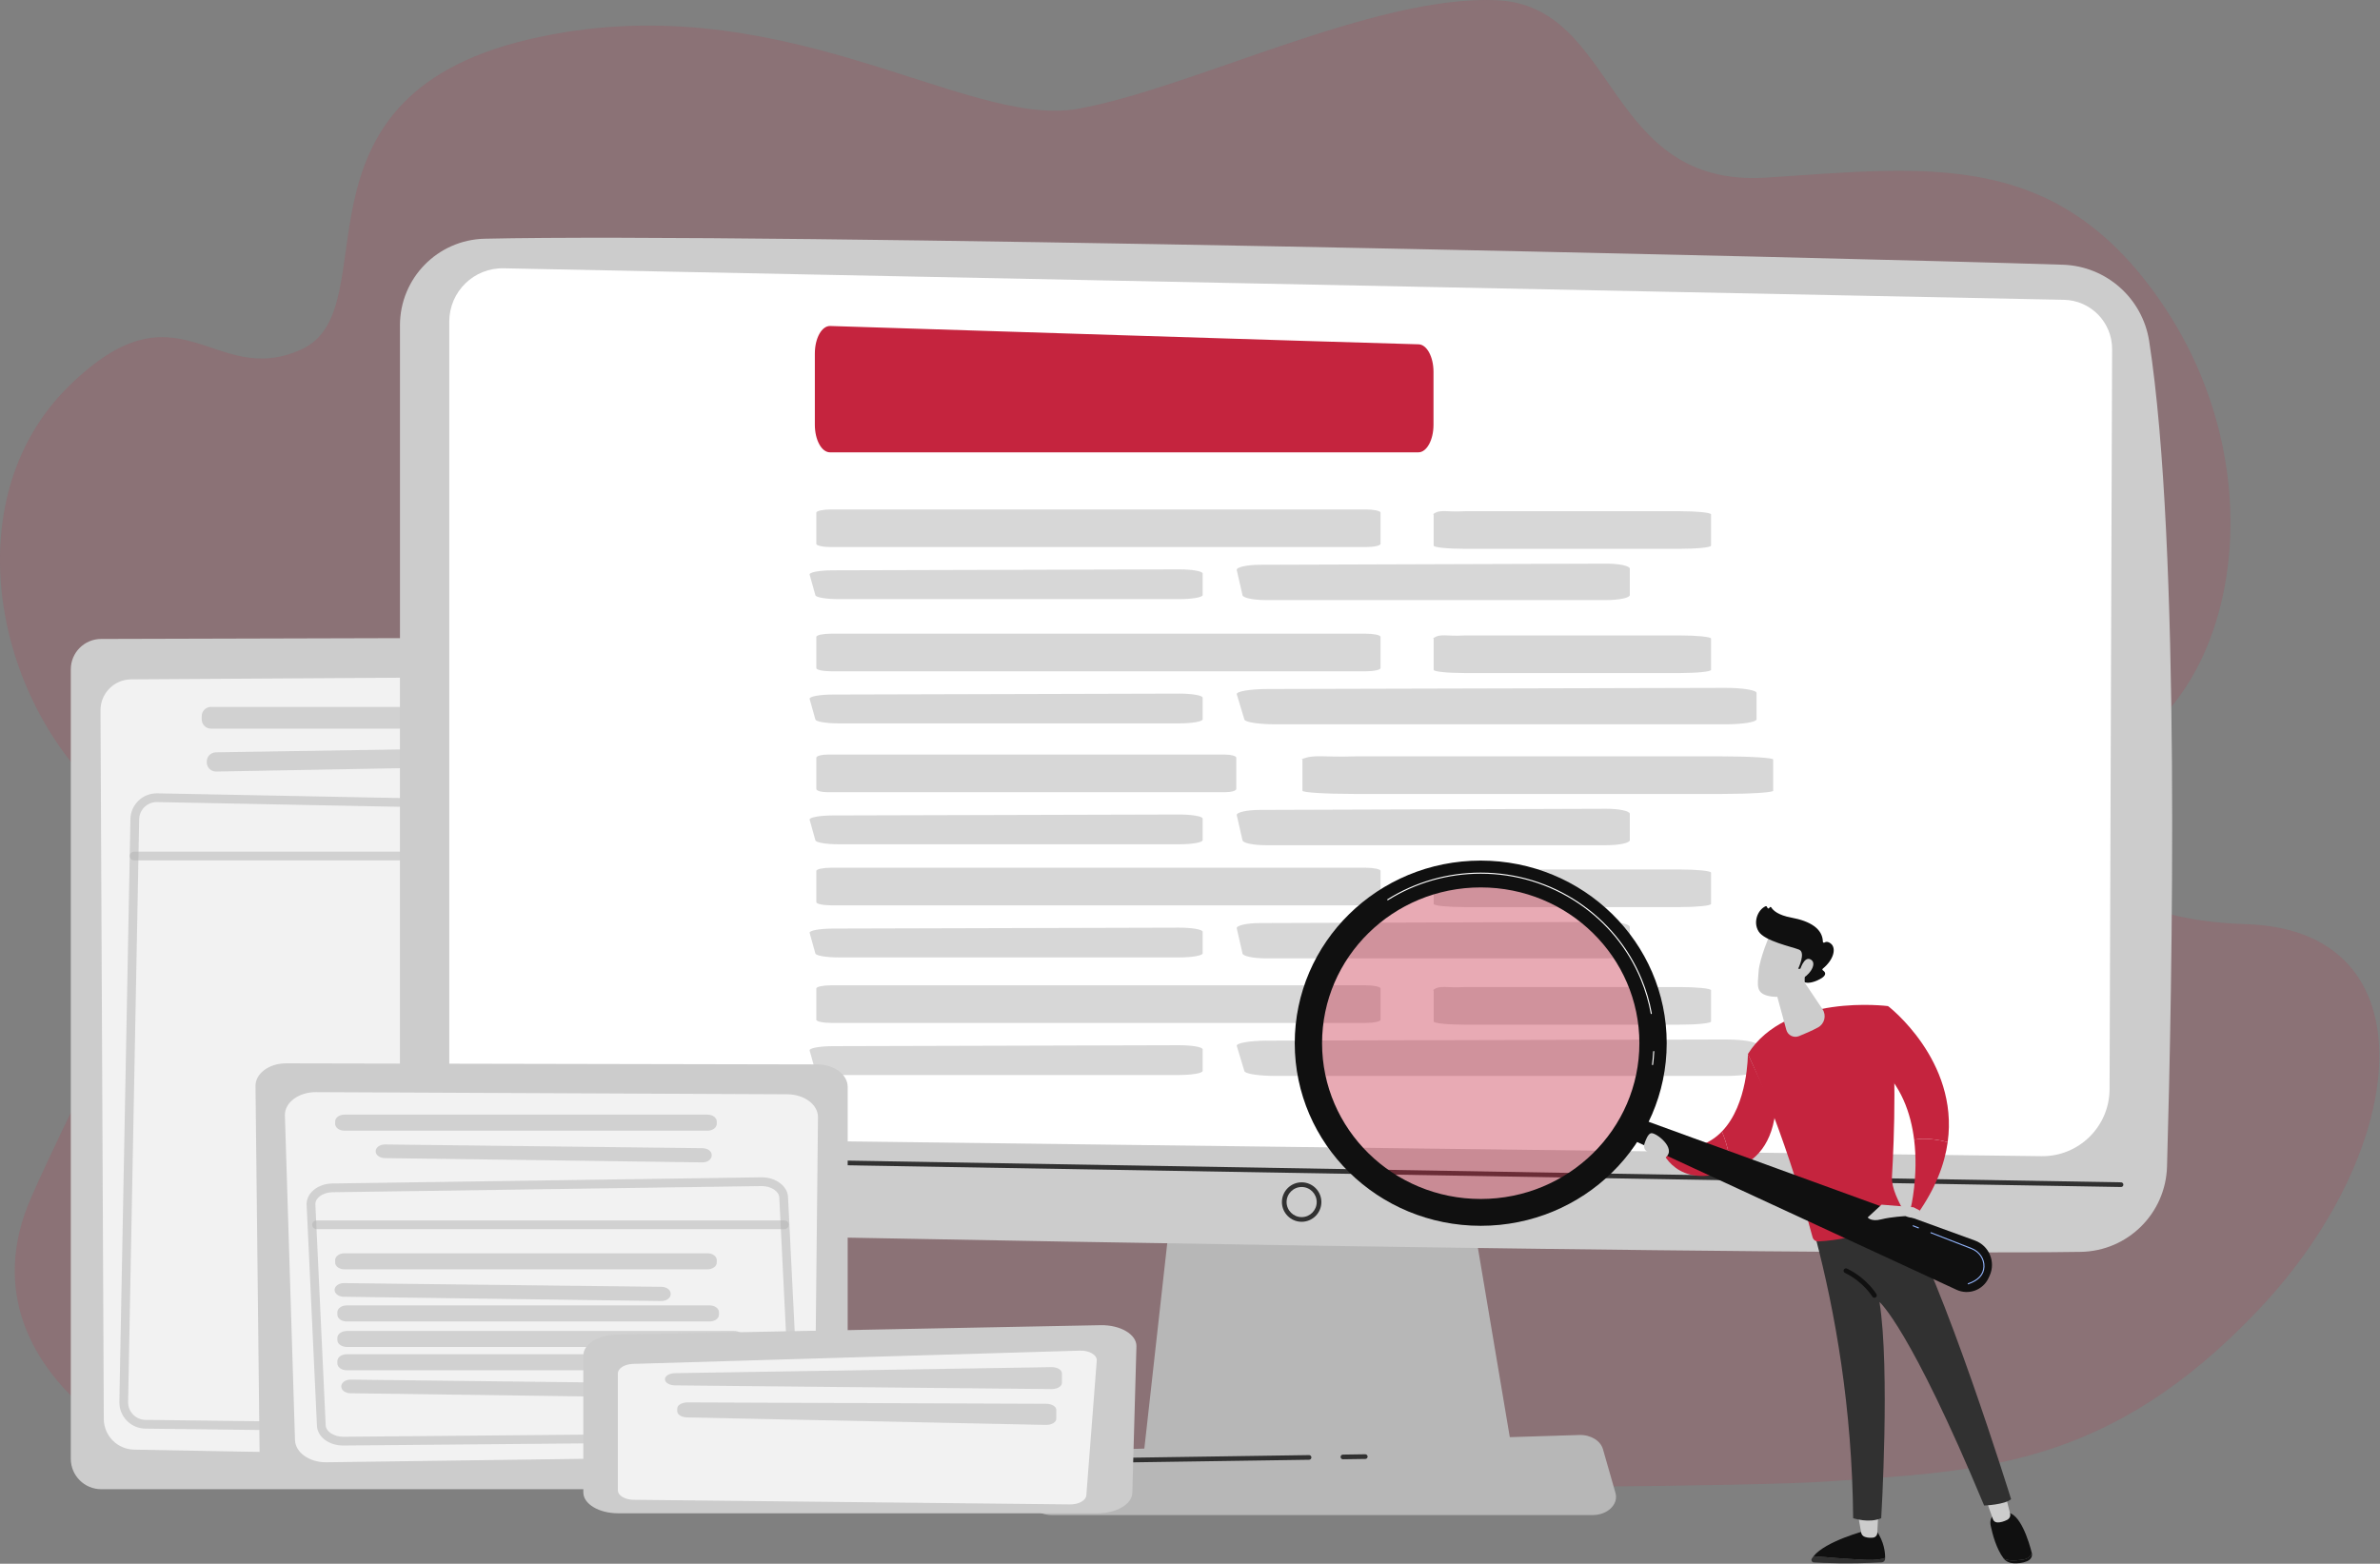 <?xml version="1.0" encoding="UTF-8" standalone="no"?><!DOCTYPE svg PUBLIC "-//W3C//DTD SVG 1.1//EN" "http://www.w3.org/Graphics/SVG/1.1/DTD/svg11.dtd"><svg width="100%" height="100%" viewBox="0 0 557 366" version="1.1" xmlns="http://www.w3.org/2000/svg" xmlns:xlink="http://www.w3.org/1999/xlink" xml:space="preserve" xmlns:serif="http://www.serif.com/" style="fill-rule:evenodd;clip-rule:evenodd;stroke-linejoin:round;stroke-miterlimit:2;"><rect x="0" y="0" width="557" height="366" fill="#808080" stroke="none"/><g><g id="Illustration"><g opacity="0.16"><path d="M142.548,348.174c-0,-0 -49.431,-6.578 -72.903,-1.442c-23.471,5.137 -81.612,-22.727 -62.343,-66.461c19.27,-43.734 41.087,-70.836 15.879,-94.75c-25.208,-23.915 -33.135,-69.459 -7.144,-95.054c25.991,-25.595 33.814,0.74 54.521,-8.687c20.707,-9.426 -5.587,-58.595 52.91,-72.49c58.497,-13.896 102.18,20.929 128.778,16.187c26.597,-4.743 69.263,-26.651 97.966,-25.428c28.702,1.224 25.142,44.018 63.229,41.524c38.087,-2.495 67.985,-6.805 92.658,29.625c24.673,36.429 18.74,82.634 -4.784,100.894c-23.523,18.259 -18.933,42.815 24.439,44.223c43.372,1.408 38.486,52.339 3.094,89.938c-35.392,37.599 -65.754,38.016 -101.106,40.479c-35.352,2.464 -285.194,1.442 -285.194,1.442" style="fill:#c5243e;fill-rule:nonzero;"/></g><path d="M147.051,348.555l-123.36,0c-3.933,0 -7.122,-3.189 -7.122,-7.122l-0,-184.765c-0,-3.926 3.177,-7.112 7.103,-7.122l124.346,-0.334c3.956,-0.011 7.163,3.205 7.142,7.161l-0.986,185.098c-0.021,3.918 -3.204,7.084 -7.123,7.084" style="fill:#ccc;fill-rule:nonzero;"/><path d="M141.006,158.329l-110.303,0.679c-3.987,0.024 -7.201,3.273 -7.183,7.261l0.77,165.832c0.018,3.927 3.169,7.121 7.095,7.192l107.173,1.956c4.003,0.073 7.303,-3.122 7.359,-7.125l2.36,-168.467c0.057,-4.048 -3.222,-7.353 -7.271,-7.328" style="fill:#f2f2f2;fill-rule:nonzero;"/><g opacity="0.52"><path d="M136.521,167.619l0,0.761c0,1.194 -0.968,2.162 -2.162,2.162l-84.988,-0c-1.194,-0 -2.162,-0.968 -2.162,-2.162l-0,-0.761c-0,-1.193 0.968,-2.162 2.162,-2.162l84.988,0c1.194,0 2.162,0.969 2.162,2.162" style="fill:#b3b3b3;fill-rule:nonzero;"/></g><g opacity="0.52"><path d="M127.039,177.185c-0.062,1.131 -0.987,2.023 -2.12,2.044l-74.326,1.355c-1.21,0.022 -2.202,-0.952 -2.202,-2.162l0,-0.176c0,-1.181 0.947,-2.144 2.128,-2.162l74.326,-1.178c1.254,-0.02 2.261,1.027 2.194,2.279" style="fill:#b3b3b3;fill-rule:nonzero;"/></g><g opacity="0.52"><path d="M33.831,188.878c-0.791,0.761 -1.239,1.785 -1.259,2.883l-2.587,136.378c-0.021,1.103 0.391,2.147 1.159,2.939c0.767,0.792 1.798,1.235 2.901,1.249l100.53,1.206c2.257,0.048 4.119,-1.784 4.159,-4.037l2.412,-135.63l0,-0.001c0.041,-2.261 -1.767,-4.138 -4.03,-4.182l-100.355,-1.953c-0.027,-0.001 -0.054,-0.001 -0.081,-0.001c-1.068,-0 -2.077,0.406 -2.849,1.149m100.72,146.705l-100.53,-1.207c-1.654,-0.02 -3.198,-0.684 -4.349,-1.871c-1.151,-1.187 -1.767,-2.752 -1.736,-4.405l2.586,-136.378c0.031,-1.645 0.702,-3.18 1.888,-4.322c1.185,-1.141 2.726,-1.741 4.391,-1.72l100.355,1.954c3.391,0.066 6.1,2.878 6.04,6.268l-0,-0l-2.412,135.63c-0.06,3.352 -2.815,6.051 -6.159,6.051c-0.025,0 -0.05,-0 -0.074,-0" style="fill:#b3b3b3;fill-rule:nonzero;"/></g><g opacity="0.52"><path d="M31.383,201.375l109.486,0c0.566,0 1.025,-0.459 1.025,-1.025c-0,-0.566 -0.459,-1.025 -1.025,-1.025l-109.486,0c-0.565,0 -1.024,0.459 -1.024,1.025c-0,0.566 0.459,1.025 1.024,1.025" style="fill:#b3b3b3;fill-rule:nonzero;"/></g><path d="M275.061,274.053l-7.456,66.87l86.505,0l-11.267,-66.87l-67.782,-0Z" style="fill:#b7b7b7;fill-rule:nonzero;"/><path d="M93.604,76.158l-0,183.957c-0,15.133 12.059,27.508 27.187,27.898c67.19,1.732 302.188,5.934 366.149,4.991c10.993,-0.162 19.898,-8.96 20.215,-19.949c1.234,-42.736 3.237,-145.501 -4.176,-193.211c-1.561,-10.047 -10.042,-17.56 -20.204,-17.885c-56.297,-1.801 -305.411,-7.52 -369.342,-6.084c-11.025,0.247 -19.829,9.254 -19.829,20.283" style="fill:#ccc;fill-rule:nonzero;"/><path d="M105.146,75.262l0,174.772c0,8.836 7.093,16.035 15.927,16.167l356.665,4.406c8.759,0.131 15.938,-6.916 15.971,-15.675l0.597,-173.211c0.023,-6.263 -4.967,-11.395 -11.229,-11.547l-365.158,-7.377c-7.004,-0.17 -12.773,5.46 -12.773,12.465" style="fill:#fff;fill-rule:nonzero;"/><path d="M115.264,80.809l-0,164.038c-0,8.293 6.753,15.05 15.165,15.174l339.603,4.136c8.34,0.123 15.175,-6.491 15.207,-14.713l0.568,-162.573c0.022,-5.878 -4.729,-10.695 -10.691,-10.838l-347.691,-6.924c-6.668,-0.16 -12.161,5.125 -12.161,11.7" style="fill:#fff;fill-rule:nonzero;"/><path d="M496.394,277.822l-0.009,0l-391.248,-6.666c-0.302,-0.005 -0.542,-0.254 -0.538,-0.556c0.006,-0.302 0.272,-0.557 0.556,-0.538l391.248,6.667c0.302,0.005 0.542,0.254 0.538,0.556c-0.006,0.299 -0.249,0.537 -0.547,0.537" style="fill:#313131;fill-rule:nonzero;"/><path d="M304.63,277.822c-1.943,0 -3.524,1.581 -3.524,3.524c-0,1.944 1.581,3.524 3.524,3.524c1.943,0 3.524,-1.58 3.524,-3.524c-0,-1.943 -1.581,-3.524 -3.524,-3.524m-0,8.142c-2.546,0 -4.618,-2.072 -4.618,-4.618c-0,-2.545 2.072,-4.617 4.618,-4.617c2.546,-0 4.617,2.072 4.617,4.617c0,2.546 -2.071,4.618 -4.617,4.618" style="fill:#313131;fill-rule:nonzero;"/><path d="M372.744,354.605l-126.607,0c-3.439,0 -6.022,-2.449 -5.357,-5.078l1.624,-6.426c0.489,-1.932 2.615,-3.35 5.139,-3.429l122.054,-3.808c2.637,-0.083 4.973,1.317 5.548,3.325l2.928,10.234c0.761,2.658 -1.834,5.182 -5.329,5.182" style="fill:#b7b7b7;fill-rule:nonzero;"/><path d="M314.292,341.547c-0.298,-0 -0.543,-0.24 -0.547,-0.539c-0.004,-0.303 0.237,-0.551 0.539,-0.555l5.23,-0.077c0.288,0.008 0.551,0.237 0.555,0.539c0.004,0.302 -0.237,0.551 -0.539,0.555l-5.23,0.077l-0.008,-0Z" style="fill:#313131;fill-rule:nonzero;"/><path d="M245.467,351.197c-0.028,0 -0.057,-0.002 -0.086,-0.007c-0.299,-0.047 -0.502,-0.328 -0.454,-0.626l0.746,-4.673c0.411,-2.575 2.602,-4.473 5.21,-4.511l55.474,-0.811c0.311,-0.004 0.551,0.237 0.555,0.539c0.004,0.301 -0.237,0.55 -0.539,0.554l-55.473,0.812c-2.076,0.03 -3.82,1.54 -4.147,3.59l-0.746,4.672c-0.043,0.269 -0.275,0.461 -0.54,0.461" style="fill:#313131;fill-rule:nonzero;"/><g opacity="0.52"><path d="M275.866,133.262l-80.964,0.219c-3.118,0.008 -5.576,0.467 -5.423,1.013l1.348,4.821c0.144,0.515 2.567,0.919 5.508,0.919l79.616,-0c3.046,-0 5.515,-0.432 5.515,-0.966l0,-5.04c0,-0.54 -2.521,-0.974 -5.6,-0.966" style="fill:#b3b3b3;fill-rule:nonzero;"/></g><g opacity="0.52"><path d="M375.831,131.921l-80.963,0.267c-3.119,0.011 -5.577,0.573 -5.424,1.24l1.348,5.9c0.144,0.629 2.568,1.123 5.509,1.123l79.615,0c3.047,0 5.516,-0.529 5.516,-1.181l-0,-6.168c-0,-0.66 -2.522,-1.192 -5.601,-1.181" style="fill:#b3b3b3;fill-rule:nonzero;"/></g><g opacity="0.52"><path d="M319.581,119.236l-125.022,0c-1.942,0 -3.516,0.337 -3.516,0.752l-0,7.304c-0,0.415 1.574,0.751 3.516,0.751l125.022,0c1.942,0 3.516,-0.336 3.516,-0.751l-0,-7.304c-0,-0.415 -1.574,-0.752 -3.516,-0.752" style="fill:#b3b3b3;fill-rule:nonzero;"/></g><g opacity="0.52"><path d="M393.099,119.647l-50.013,0c-0.146,0 -0.294,0.001 -0.436,0.01c-4.18,0.249 -5.588,-0.548 -7.213,0.662c-0.066,0.049 0.084,0.1 0.084,0.151l0,7.233c0,0.415 3.29,0.751 7.348,0.751l50.23,0c4.058,0 7.348,-0.336 7.348,-0.751l-0,-7.305c-0,-0.414 -3.29,-0.751 -7.348,-0.751" style="fill:#b3b3b3;fill-rule:nonzero;"/></g><g opacity="0.52"><path d="M275.866,217.117l-80.964,0.219c-3.118,0.009 -5.576,0.468 -5.423,1.013l1.348,4.822c0.144,0.514 2.567,0.918 5.508,0.918l79.616,0c3.046,0 5.515,-0.432 5.515,-0.965l0,-5.041c0,-0.539 -2.521,-0.974 -5.6,-0.966" style="fill:#b3b3b3;fill-rule:nonzero;"/></g><g opacity="0.52"><path d="M375.831,215.776l-80.963,0.268c-3.119,0.01 -5.577,0.572 -5.424,1.24l1.348,5.899c0.144,0.629 2.568,1.124 5.509,1.124l79.615,0c3.047,0 5.516,-0.529 5.516,-1.181l-0,-6.168c-0,-0.66 -2.522,-1.192 -5.601,-1.182" style="fill:#b3b3b3;fill-rule:nonzero;"/></g><g opacity="0.52"><path d="M319.581,203.092l-125.022,-0c-1.942,-0 -3.516,0.336 -3.516,0.751l-0,7.305c-0,0.415 1.574,0.751 3.516,0.751l125.022,0c1.942,0 3.516,-0.336 3.516,-0.751l-0,-7.305c-0,-0.415 -1.574,-0.751 -3.516,-0.751" style="fill:#b3b3b3;fill-rule:nonzero;"/></g><g opacity="0.52"><path d="M393.099,203.503l-50.013,-0c-0.146,-0 -0.294,0.001 -0.436,0.009c-4.18,0.249 -5.588,-0.547 -7.213,0.663c-0.066,0.048 0.084,0.1 0.084,0.15l0,7.234c0,0.414 3.29,0.751 7.348,0.751l50.23,-0c4.058,-0 7.348,-0.337 7.348,-0.751l-0,-7.305c-0,-0.415 -3.29,-0.751 -7.348,-0.751" style="fill:#b3b3b3;fill-rule:nonzero;"/></g><g opacity="0.52"><path d="M275.866,162.339l-80.964,0.219c-3.118,0.008 -5.576,0.467 -5.423,1.013l1.348,4.821c0.144,0.515 2.567,0.919 5.508,0.919l79.616,-0c3.046,-0 5.515,-0.433 5.515,-0.966l0,-5.041c0,-0.539 -2.521,-0.974 -5.6,-0.965" style="fill:#b3b3b3;fill-rule:nonzero;"/></g><g opacity="0.52"><path d="M403.685,160.997l-107.067,0.268c-4.123,0.011 -7.374,0.572 -7.172,1.24l1.783,5.899c0.19,0.63 3.395,1.124 7.285,1.124l105.284,0c4.028,0 7.293,-0.529 7.293,-1.181l-0,-6.168c-0,-0.66 -3.334,-1.192 -7.406,-1.182" style="fill:#b3b3b3;fill-rule:nonzero;"/></g><g opacity="0.52"><path d="M319.581,148.313l-125.022,0c-1.942,0 -3.516,0.337 -3.516,0.752l-0,7.304c-0,0.415 1.574,0.751 3.516,0.751l125.022,0c1.942,0 3.516,-0.336 3.516,-0.751l-0,-7.304c-0,-0.415 -1.574,-0.752 -3.516,-0.752" style="fill:#b3b3b3;fill-rule:nonzero;"/></g><g opacity="0.52"><path d="M393.099,148.724l-50.013,-0c-0.146,-0 -0.294,0.001 -0.436,0.01c-4.18,0.249 -5.588,-0.548 -7.213,0.662c-0.066,0.049 0.084,0.1 0.084,0.151l0,7.233c0,0.415 3.29,0.751 7.348,0.751l50.23,0c4.058,0 7.348,-0.336 7.348,-0.751l-0,-7.305c-0,-0.415 -3.29,-0.751 -7.348,-0.751" style="fill:#b3b3b3;fill-rule:nonzero;"/></g><g opacity="0.52"><path d="M275.866,244.636l-80.964,0.22c-3.118,0.008 -5.576,0.467 -5.423,1.012l1.348,4.822c0.144,0.514 2.567,0.918 5.508,0.918l79.616,0c3.046,0 5.515,-0.432 5.515,-0.965l0,-5.041c0,-0.539 -2.521,-0.974 -5.6,-0.966" style="fill:#b3b3b3;fill-rule:nonzero;"/></g><g opacity="0.52"><path d="M403.685,243.295l-107.067,0.268c-4.123,0.011 -7.374,0.572 -7.172,1.24l1.783,5.899c0.19,0.63 3.395,1.124 7.285,1.124l105.284,0c4.028,0 7.293,-0.529 7.293,-1.181l-0,-6.168c-0,-0.66 -3.334,-1.192 -7.406,-1.182" style="fill:#b3b3b3;fill-rule:nonzero;"/></g><g opacity="0.52"><path d="M319.581,230.611l-125.022,0c-1.942,0 -3.516,0.337 -3.516,0.751l-0,7.305c-0,0.415 1.574,0.751 3.516,0.751l125.022,0c1.942,0 3.516,-0.336 3.516,-0.751l-0,-7.305c-0,-0.414 -1.574,-0.751 -3.516,-0.751" style="fill:#b3b3b3;fill-rule:nonzero;"/></g><g opacity="0.52"><path d="M393.099,231.022l-50.013,-0c-0.146,-0 -0.294,0.001 -0.436,0.009c-4.18,0.249 -5.588,-0.547 -7.213,0.663c-0.066,0.049 0.084,0.1 0.084,0.151l0,7.233c0,0.415 3.29,0.751 7.348,0.751l50.23,0c4.058,0 7.348,-0.336 7.348,-0.751l-0,-7.305c-0,-0.415 -3.29,-0.751 -7.348,-0.751" style="fill:#b3b3b3;fill-rule:nonzero;"/></g><g opacity="0.52"><path d="M275.866,190.637l-80.964,0.219c-3.118,0.008 -5.576,0.467 -5.423,1.012l1.348,4.822c0.144,0.515 2.567,0.919 5.508,0.919l79.616,-0c3.046,-0 5.515,-0.433 5.515,-0.966l0,-5.041c0,-0.539 -2.521,-0.974 -5.6,-0.965" style="fill:#b3b3b3;fill-rule:nonzero;"/></g><g opacity="0.52"><path d="M375.831,189.295l-80.963,0.268c-3.119,0.011 -5.577,0.572 -5.424,1.24l1.348,5.899c0.144,0.63 2.568,1.124 5.509,1.124l79.615,0c3.047,0 5.516,-0.529 5.516,-1.181l-0,-6.168c-0,-0.66 -2.522,-1.192 -5.601,-1.182" style="fill:#b3b3b3;fill-rule:nonzero;"/></g><g opacity="0.52"><path d="M286.715,176.611l-93.055,0c-1.446,0 -2.617,0.337 -2.617,0.752l-0,7.304c-0,0.415 1.171,0.751 2.617,0.751l93.055,0c1.445,0 2.617,-0.336 2.617,-0.751l-0,-7.304c-0,-0.415 -1.172,-0.752 -2.617,-0.752" style="fill:#b3b3b3;fill-rule:nonzero;"/></g><g opacity="0.52"><path d="M402.518,177.022l-84.861,-0c-0.248,-0 -0.5,0.001 -0.74,0.01c-7.093,0.249 -9.482,-0.548 -12.24,0.662c-0.111,0.049 0.144,0.1 0.144,0.151l-0,7.233c-0,0.415 5.581,0.751 12.467,0.751l85.23,0c6.885,0 12.467,-0.336 12.467,-0.751l0,-7.305c0,-0.415 -5.582,-0.751 -12.467,-0.751" style="fill:#b3b3b3;fill-rule:nonzero;"/></g><path d="M331.997,80.588c-19.778,-0.531 -117.611,-3.649 -137.69,-4.29c-1.981,-0.063 -3.605,2.843 -3.605,6.451l-0,16.672c-0,3.562 1.586,6.451 3.544,6.451l137.697,-0c1.957,-0 3.544,-2.889 3.544,-6.451l-0,-12.383c-0,-3.526 -1.554,-6.399 -3.49,-6.45" style="fill:#c5243e;fill-rule:nonzero;"/><path d="M67.904,347.649l123.36,0c3.934,0 7.123,-2.356 7.123,-5.262l-0,-87.995c-0,-2.901 -3.178,-5.254 -7.104,-5.262l-124.346,-0.247c-3.956,-0.008 -7.163,2.368 -7.142,5.29l0.987,88.242c0.021,2.895 3.203,5.234 7.122,5.234" style="fill:#ccc;fill-rule:nonzero;"/><path d="M73.949,255.618l110.304,0.502c3.987,0.018 7.201,2.419 7.182,5.364l-0.769,74.009c-0.019,2.901 -3.169,5.261 -7.096,5.314l-107.173,1.444c-4.003,0.054 -7.302,-2.306 -7.359,-5.263l-2.36,-75.956c-0.057,-2.99 3.223,-5.432 7.271,-5.414" style="fill:#f2f2f2;fill-rule:nonzero;"/><g opacity="0.52"><path d="M78.434,262.482l0,0.562c0,0.882 0.968,1.597 2.162,1.597l84.988,0c1.194,0 2.163,-0.715 2.163,-1.597l-0,-0.562c-0,-0.882 -0.969,-1.597 -2.163,-1.597l-84.988,0c-1.194,0 -2.162,0.715 -2.162,1.597" style="fill:#b3b3b3;fill-rule:nonzero;"/></g><g opacity="0.52"><path d="M87.917,269.549c0.061,0.836 0.986,1.495 2.119,1.51l74.327,1.001c1.209,0.016 2.201,-0.703 2.201,-1.597l0,-0.13c0,-0.873 -0.947,-1.584 -2.128,-1.598l-74.326,-0.87c-1.254,-0.015 -2.261,0.759 -2.193,1.684" style="fill:#b3b3b3;fill-rule:nonzero;"/></g><g opacity="0.52"><path d="M78.434,294.934l0,0.562c0,0.882 0.968,1.597 2.162,1.597l84.988,-0c1.194,-0 2.163,-0.715 2.163,-1.597l-0,-0.562c-0,-0.882 -0.969,-1.597 -2.163,-1.597l-84.988,-0c-1.194,-0 -2.162,0.715 -2.162,1.597" style="fill:#b3b3b3;fill-rule:nonzero;"/></g><g opacity="0.52"><path d="M78.953,307.136l0,0.562c0,0.882 0.968,1.597 2.162,1.597l84.988,-0c1.195,-0 2.163,-0.715 2.163,-1.597l-0,-0.562c-0,-0.882 -0.968,-1.597 -2.163,-1.597l-84.988,-0c-1.194,-0 -2.162,0.715 -2.162,1.597" style="fill:#b3b3b3;fill-rule:nonzero;"/></g><g opacity="0.52"><path d="M78.953,313.107l0,0.562c0,0.882 1.031,1.597 2.303,1.597l90.504,0c1.272,0 2.303,-0.715 2.303,-1.597l-0,-0.562c-0,-0.882 -1.031,-1.597 -2.303,-1.597l-90.504,-0c-1.272,-0 -2.303,0.715 -2.303,1.597" style="fill:#b3b3b3;fill-rule:nonzero;"/></g><g opacity="0.52"><path d="M78.953,318.559l0,0.562c0,0.882 0.995,1.597 2.221,1.597l87.293,-0c1.227,-0 2.221,-0.715 2.221,-1.597l-0,-0.562c-0,-0.882 -0.994,-1.597 -2.221,-1.597l-87.293,-0c-1.226,-0 -2.221,0.715 -2.221,1.597" style="fill:#b3b3b3;fill-rule:nonzero;"/></g><g opacity="0.52"><path d="M78.311,302c0.061,0.837 0.986,1.496 2.119,1.511l74.327,1.001c1.209,0.016 2.201,-0.704 2.201,-1.597l0,-0.131c0,-0.872 -0.947,-1.583 -2.127,-1.597l-74.327,-0.87c-1.253,-0.015 -2.261,0.759 -2.193,1.683" style="fill:#b3b3b3;fill-rule:nonzero;"/></g><g opacity="0.52"><path d="M79.869,324.587c0.061,0.836 0.986,1.495 2.119,1.51l74.326,1.001c1.21,0.017 2.202,-0.703 2.202,-1.597l0,-0.13c0,-0.873 -0.947,-1.583 -2.128,-1.597l-74.326,-0.87c-1.254,-0.015 -2.261,0.758 -2.193,1.683" style="fill:#b3b3b3;fill-rule:nonzero;"/></g><g opacity="0.52"><path d="M72.779,281.886l0.005,-0l-0.005,-0Zm105.41,-4.279l-100.355,1.443c-1.353,0.019 -2.61,0.499 -3.365,1.283c-0.309,0.32 -0.673,0.844 -0.661,1.518l2.413,51.706c0.036,1.486 1.912,2.727 4.11,2.727c0.017,-0 0.035,-0.001 0.052,-0.001l100.531,-0.891c1.362,-0.012 2.63,-0.49 3.392,-1.279c0.313,-0.324 0.682,-0.853 0.666,-1.511l-2.588,-52.273c-0.038,-1.488 -1.911,-2.722 -4.11,-2.722c-0.028,-0 -0.057,-0 -0.085,0m-104.017,56.023l-2.412,-51.697c0,-0.007 -0,-0.015 -0,-0.023c-0.026,-1.081 0.412,-2.145 1.232,-2.998c1.143,-1.187 2.896,-1.884 4.812,-1.912l100.355,-1.443c0.039,-0 0.077,-0 0.116,-0c3.339,-0 6.09,2.098 6.156,4.696l2.589,52.272c0.028,1.086 -0.412,2.156 -1.239,3.012c-1.153,1.194 -2.921,1.888 -4.849,1.905l-100.531,0.891c-0.025,0 -0.049,0.001 -0.074,0.001c-3.394,-0 -6.092,-2.066 -6.155,-4.704" style="fill:#b3b3b3;fill-rule:nonzero;"/></g><g opacity="0.52"><path d="M74.087,287.688l109.485,-0c0.566,-0 1.025,-0.459 1.025,-1.025c-0,-0.566 -0.459,-1.025 -1.025,-1.025l-109.485,-0c-0.566,-0 -1.025,0.459 -1.025,1.025c-0,0.566 0.459,1.025 1.025,1.025" style="fill:#b3b3b3;fill-rule:nonzero;"/></g><path d="M265.963,315.122l-0.96,34.271c-0.075,2.662 -3.696,4.797 -8.137,4.797l-112.207,-0c-4.495,-0 -8.138,-2.184 -8.138,-4.879l-0,-32.075c-0,-2.633 3.485,-4.791 7.875,-4.876l113.167,-2.196c4.649,-0.09 8.478,2.17 8.4,4.958" style="fill:#ccc;fill-rule:nonzero;"/><path d="M256.675,318.462l-2.435,31.515c-0.093,1.21 -1.776,2.156 -3.797,2.135l-102.175,-1.079c-2.037,-0.021 -3.669,-1.017 -3.669,-2.239l0,-27.331c0,-1.193 1.562,-2.177 3.551,-2.236l104.609,-3.105c2.202,-0.066 4.018,1.02 3.916,2.34" style="fill:#f2f2f2;fill-rule:nonzero;"/><g opacity="0.52"><path d="M248.527,321.417l-0,2.27c-0,0.8 -1.094,1.446 -2.429,1.433l-88.127,-0.863c-1.304,-0.012 -2.35,-0.65 -2.35,-1.432c-0,-0.776 1.031,-1.411 2.326,-1.432l88.127,-1.408c1.344,-0.022 2.453,0.626 2.453,1.432" style="fill:#b3b3b3;fill-rule:nonzero;"/></g><g opacity="0.52"><path d="M247.211,329.992l0,2.083c0,0.811 -1.121,1.46 -2.472,1.432l-83.937,-1.753c-1.286,-0.027 -2.306,-0.66 -2.306,-1.432l0,-0.649c0,-0.795 1.079,-1.438 2.405,-1.433l83.936,0.32c1.314,0.005 2.374,0.645 2.374,1.432" style="fill:#b3b3b3;fill-rule:nonzero;"/></g></g><g id="Livello-3" serif:id="Livello 3"><path d="M424.424,364.237c2.955,0.255 8.082,0.67 12.124,0.848c2.43,0.107 3.829,-0.131 4.635,-0.454c-0.002,0.091 -0.004,0.177 -0.008,0.257c-0.019,0.425 -0.365,0.765 -0.794,0.789c-7.638,0.426 -13.712,0.148 -15.875,0.016c-0.447,-0.027 -0.714,-0.513 -0.485,-0.894c0.114,-0.191 0.253,-0.378 0.403,-0.562" style="fill:#313131;fill-rule:nonzero;"/><path d="M436.548,365.085c-4.042,-0.178 -9.169,-0.593 -12.124,-0.848c2.905,-3.564 12.124,-5.966 12.124,-5.966l2.604,0c1.791,2.582 2.05,5.04 2.031,6.36c-0.806,0.323 -2.205,0.561 -4.635,0.454" style="fill:#101010;fill-rule:nonzero;"/><path d="M439.59,354.02l-0.243,4.822c-0.027,0.522 -0.418,0.961 -0.94,1.036c-0.52,0.074 -1.218,0.084 -1.956,-0.162c-0.455,-0.152 -0.793,-0.535 -0.876,-1.002l-0.842,-4.694l4.857,0Z" style="fill:#ccc;fill-rule:nonzero;"/><path d="M473.411,365.049c1.281,-0.179 1.86,-0.845 2.103,-1.556c0.002,0.006 0.004,0.013 0.005,0.019c0.189,0.751 -0.248,1.528 -1.122,1.898c-1.056,0.447 -2.21,0.524 -3.107,0.487c-0.961,-0.04 -1.844,-0.438 -2.329,-1.075l-0.007,-0.009c0.965,0.477 2.32,0.534 4.457,0.236" style="fill:#101010;fill-rule:nonzero;"/><path d="M467.37,353.99l2.147,-0c3.271,-0.067 5.325,6.831 5.997,9.503c-0.242,0.711 -0.822,1.377 -2.103,1.556c-2.137,0.298 -3.492,0.241 -4.457,-0.236c-1.767,-2.326 -2.643,-5.731 -3.064,-7.719c-0.479,-2.26 1.48,-3.104 1.48,-3.104" style="fill:#101010;fill-rule:nonzero;"/><path d="M469.241,349.514l1.193,4.743c0.146,0.581 -0.133,1.182 -0.67,1.458c-0.667,0.343 -1.606,0.702 -2.469,0.598c-0.406,-0.049 -0.743,-0.335 -0.878,-0.717l-1.75,-4.99l4.574,-1.092Z" style="fill:#ccc;fill-rule:nonzero;"/><path d="M470.664,350.885c-1.484,1.316 -6.309,1.489 -6.309,1.489c-17.382,-41.717 -24.492,-47.643 -24.492,-47.643c2.51,15.746 0.405,50.605 0.405,50.605c-2.868,1.266 -6.566,0 -6.566,0c-0.233,-25.778 -4.195,-48.259 -8.877,-65.983c11.748,-0.264 17.996,-4.284 20.036,-5.897c9.792,15.787 25.803,67.429 25.803,67.429" style="fill:#313131;fill-rule:nonzero;"/><path d="M441.877,235.481c2.224,11.091 1.427,30.943 0.903,39.997c-0.147,2.545 1.63,6.074 3.066,8.481c0.225,0.377 0.086,0.86 -0.305,1.061c-2.404,1.236 -10.549,5.066 -19.989,5.542c-0.629,0.032 -1.191,-0.397 -1.354,-1.006c-7.002,-26.145 -15.135,-42.852 -15.135,-42.852c8.979,-14.339 32.814,-11.223 32.814,-11.223" style="fill:#c5243e;fill-rule:nonzero;"/><path d="M438.677,303.743c0.099,0 0.199,-0.027 0.289,-0.081c0.263,-0.161 0.346,-0.503 0.186,-0.765c-0.093,-0.154 -2.341,-3.788 -6.891,-5.983c-0.277,-0.132 -0.61,-0.018 -0.744,0.259c-0.133,0.277 -0.017,0.61 0.26,0.744c4.241,2.046 6.403,5.525 6.425,5.559c0.104,0.172 0.287,0.267 0.475,0.267" style="fill:#101010;fill-rule:nonzero;"/><path d="M455.825,267.313c-0.715,5.167 -2.825,10.803 -7.047,16.789l-1.604,-1.308c0,-0 1.852,-7.516 0.799,-16.046c2.604,-0.508 5.68,0.016 7.852,0.565" style="fill:#c5243e;fill-rule:nonzero;"/><path d="M439.394,249.166l2.483,-13.685c0,-0 16.594,12.684 13.948,31.832c-2.172,-0.55 -5.248,-1.073 -7.852,-0.565c-0.758,-6.145 -3.024,-12.815 -8.579,-17.582" style="fill:#c5243e;fill-rule:nonzero;"/><path d="M409.063,246.704l6.405,13.795c-1.036,8.328 -5.51,11.929 -10.334,13.311c-0.301,-3.796 -1.26,-6.863 -2.151,-8.984c6.164,-6.364 6.08,-18.122 6.08,-18.122" style="fill:#c5243e;fill-rule:nonzero;"/><path d="M402.983,264.826c0.891,2.121 1.85,5.188 2.151,8.984c-12.87,4.993 -16.275,-4.691 -16.275,-4.691l2.379,-0.42c5.371,0.566 9.123,-1.166 11.745,-3.873" style="fill:#c5243e;fill-rule:nonzero;"/><path d="M414.964,229.674l3.092,11.367c0.348,1.277 1.729,1.963 2.958,1.472c1.326,-0.531 3.008,-1.254 4.457,-2.036c1.546,-0.835 2.03,-2.824 1.051,-4.283l-6.429,-9.586l-5.129,3.066Z" style="fill:#ccc;fill-rule:nonzero;"/><path d="M382.96,261.512l79.238,28.839c3.323,1.21 4.911,4.994 3.447,8.213l-0.24,0.529c-1.296,2.848 -4.662,4.097 -7.502,2.784l-76.939,-35.593l1.996,-4.772Z" style="fill:#101010;fill-rule:nonzero;"/><g opacity="0.39"><path d="M307.424,244.164c0,-21.199 17.527,-38.409 39.115,-38.409c21.589,-0 39.116,17.21 39.116,38.409c-0,21.199 -17.527,38.41 -39.116,38.41c-21.588,0 -39.115,-17.211 -39.115,-38.41Z" style="fill:url(#_Linear1);"/></g><path d="M309.408,244.164c0,-20.137 16.624,-36.461 37.131,-36.461c20.507,-0 37.132,16.324 37.132,36.461c-0,20.137 -16.625,36.461 -37.132,36.461c-20.507,0 -37.131,-16.324 -37.131,-36.461m-6.394,0c0,23.605 19.487,42.74 43.525,42.74c24.038,-0 43.525,-19.135 43.525,-42.74c0,-23.604 -19.487,-42.739 -43.525,-42.739c-24.038,-0 -43.525,19.135 -43.525,42.739" style="fill:#101010;fill-rule:nonzero;"/><path d="M386.456,237.341c-0.06,0 -0.113,-0.042 -0.124,-0.103c-0.487,-2.719 -1.269,-5.394 -2.323,-7.951c-2.984,-7.24 -8.041,-13.413 -14.623,-17.851c-6.739,-4.545 -14.64,-6.947 -22.847,-6.947c-7.718,-0 -15.222,2.144 -21.699,6.201c-0.059,0.036 -0.137,0.019 -0.174,-0.04c-0.036,-0.059 -0.019,-0.137 0.04,-0.174c6.518,-4.081 14.067,-6.239 21.833,-6.239c8.258,0 16.207,2.417 22.988,6.99c6.623,4.466 11.712,10.678 14.715,17.964c1.061,2.573 1.847,5.266 2.338,8.002c0.012,0.068 -0.033,0.134 -0.101,0.146c-0.008,0.002 -0.015,0.002 -0.023,0.002m0.299,11.951c-0.005,-0 -0.011,-0 -0.016,-0.001c-0.069,-0.009 -0.118,-0.072 -0.109,-0.141c0.127,-1 0.218,-2.02 0.268,-3.032c0.003,-0.069 0.057,-0.13 0.132,-0.119c0.069,0.003 0.123,0.062 0.119,0.131c-0.05,1.019 -0.141,2.046 -0.269,3.052c-0.008,0.064 -0.062,0.11 -0.125,0.11" style="fill:#fff;fill-rule:nonzero;"/><path d="M447.836,282.566l-7.491,-0.611l-3.244,2.991c-0,-0 0.767,1.061 3.167,0.451c2.399,-0.61 5.686,-0.759 5.686,-0.759c-0,-0 3.312,1.493 3.353,-1.301l-1.471,-0.771Z" style="fill:#ccc;fill-rule:nonzero;"/><path d="M389.813,270.891c-0.648,0.506 -2.867,-0.551 -4.225,-1.281c-0.662,-0.356 -0.983,-1.13 -0.756,-1.847c0.327,-1.031 0.872,-2.361 1.543,-2.528c1.113,-0.279 6.107,3.57 3.438,5.656" style="fill:#ccc;fill-rule:nonzero;"/><path d="M460.634,300.602c-0.052,-0 -0.101,-0.033 -0.119,-0.085c-0.022,-0.066 0.012,-0.137 0.078,-0.16c2.307,-0.798 3.516,-2.099 3.592,-3.868c0.078,-1.788 -1.051,-3.449 -2.808,-4.134l-9.513,-3.71c-0.065,-0.025 -0.097,-0.098 -0.072,-0.163c0.025,-0.065 0.098,-0.097 0.163,-0.071l9.514,3.71c1.857,0.724 3.05,2.484 2.968,4.379c-0.082,1.882 -1.347,3.26 -3.762,4.095c-0.013,0.004 -0.027,0.007 -0.041,0.007" style="fill:#91b3fa;fill-rule:nonzero;"/><path d="M448.978,287.511c-0.016,-0 -0.031,-0.003 -0.046,-0.009l-1.233,-0.481c-0.065,-0.025 -0.097,-0.098 -0.072,-0.163c0.026,-0.065 0.099,-0.097 0.163,-0.071l1.234,0.48c0.064,0.026 0.096,0.099 0.071,0.163c-0.019,0.05 -0.067,0.081 -0.117,0.081" style="fill:#91b3fa;fill-rule:nonzero;"/><path d="M414.296,218.514c-0,-0 -2.56,5.879 -2.731,8.965c-0.173,3.087 -0.837,5.089 2.731,5.71c3.568,0.622 6.574,-1.156 8.203,-4.23c-0,0 2.551,-4.737 1.979,-6.676c-0.573,-1.94 -10.182,-3.769 -10.182,-3.769" style="fill:#ccc;fill-rule:nonzero;"/><path d="M422.241,226.749l-1.413,0c0,0 1.859,-3.812 0.226,-4.482c-1.633,-0.67 -8.102,-1.989 -9.498,-4.285c-1.346,-2.212 -0.146,-5.071 1.65,-5.87c0.113,-0.051 0.247,0.002 0.305,0.112l0.149,0.282c0.102,0.193 0.387,0.163 0.447,-0.046c0.058,-0.199 0.325,-0.242 0.435,-0.067c0.427,0.687 1.584,1.803 4.687,2.376c4.402,0.812 7.313,2.594 7.384,5.637c0.005,0.193 0.211,0.299 0.376,0.199c0.325,-0.199 0.845,-0.291 1.54,0.293c1.209,1.017 0.714,3.653 -1.936,5.823c-0.126,0.102 -0.125,0.299 0.012,0.388c0.48,0.313 1.196,1.057 -0.66,2.049c-1.898,1.015 -3.021,0.904 -3.445,0.796c-0.114,-0.03 -0.191,-0.134 -0.184,-0.251l0.167,-2.697c0.008,-0.139 -0.103,-0.257 -0.242,-0.257Z" style="fill:#101010;fill-rule:nonzero;"/><path d="M421.168,227.313c0,0 0.977,-3.756 2.661,-2.703c1.683,1.054 -0.874,4.208 -2.228,4.349l-0.433,-1.646Z" style="fill:#ccc;fill-rule:nonzero;"/></g></g><defs><linearGradient id="_Linear1" x1="0" y1="0" x2="1" y2="0" gradientUnits="userSpaceOnUse" gradientTransform="matrix(-78.231,-0,-0,78.231,385.655,244.164)"><stop offset="0" style="stop-color:#c5243e;stop-opacity:1"/><stop offset="1" style="stop-color:#c5243e;stop-opacity:1"/></linearGradient></defs></svg>